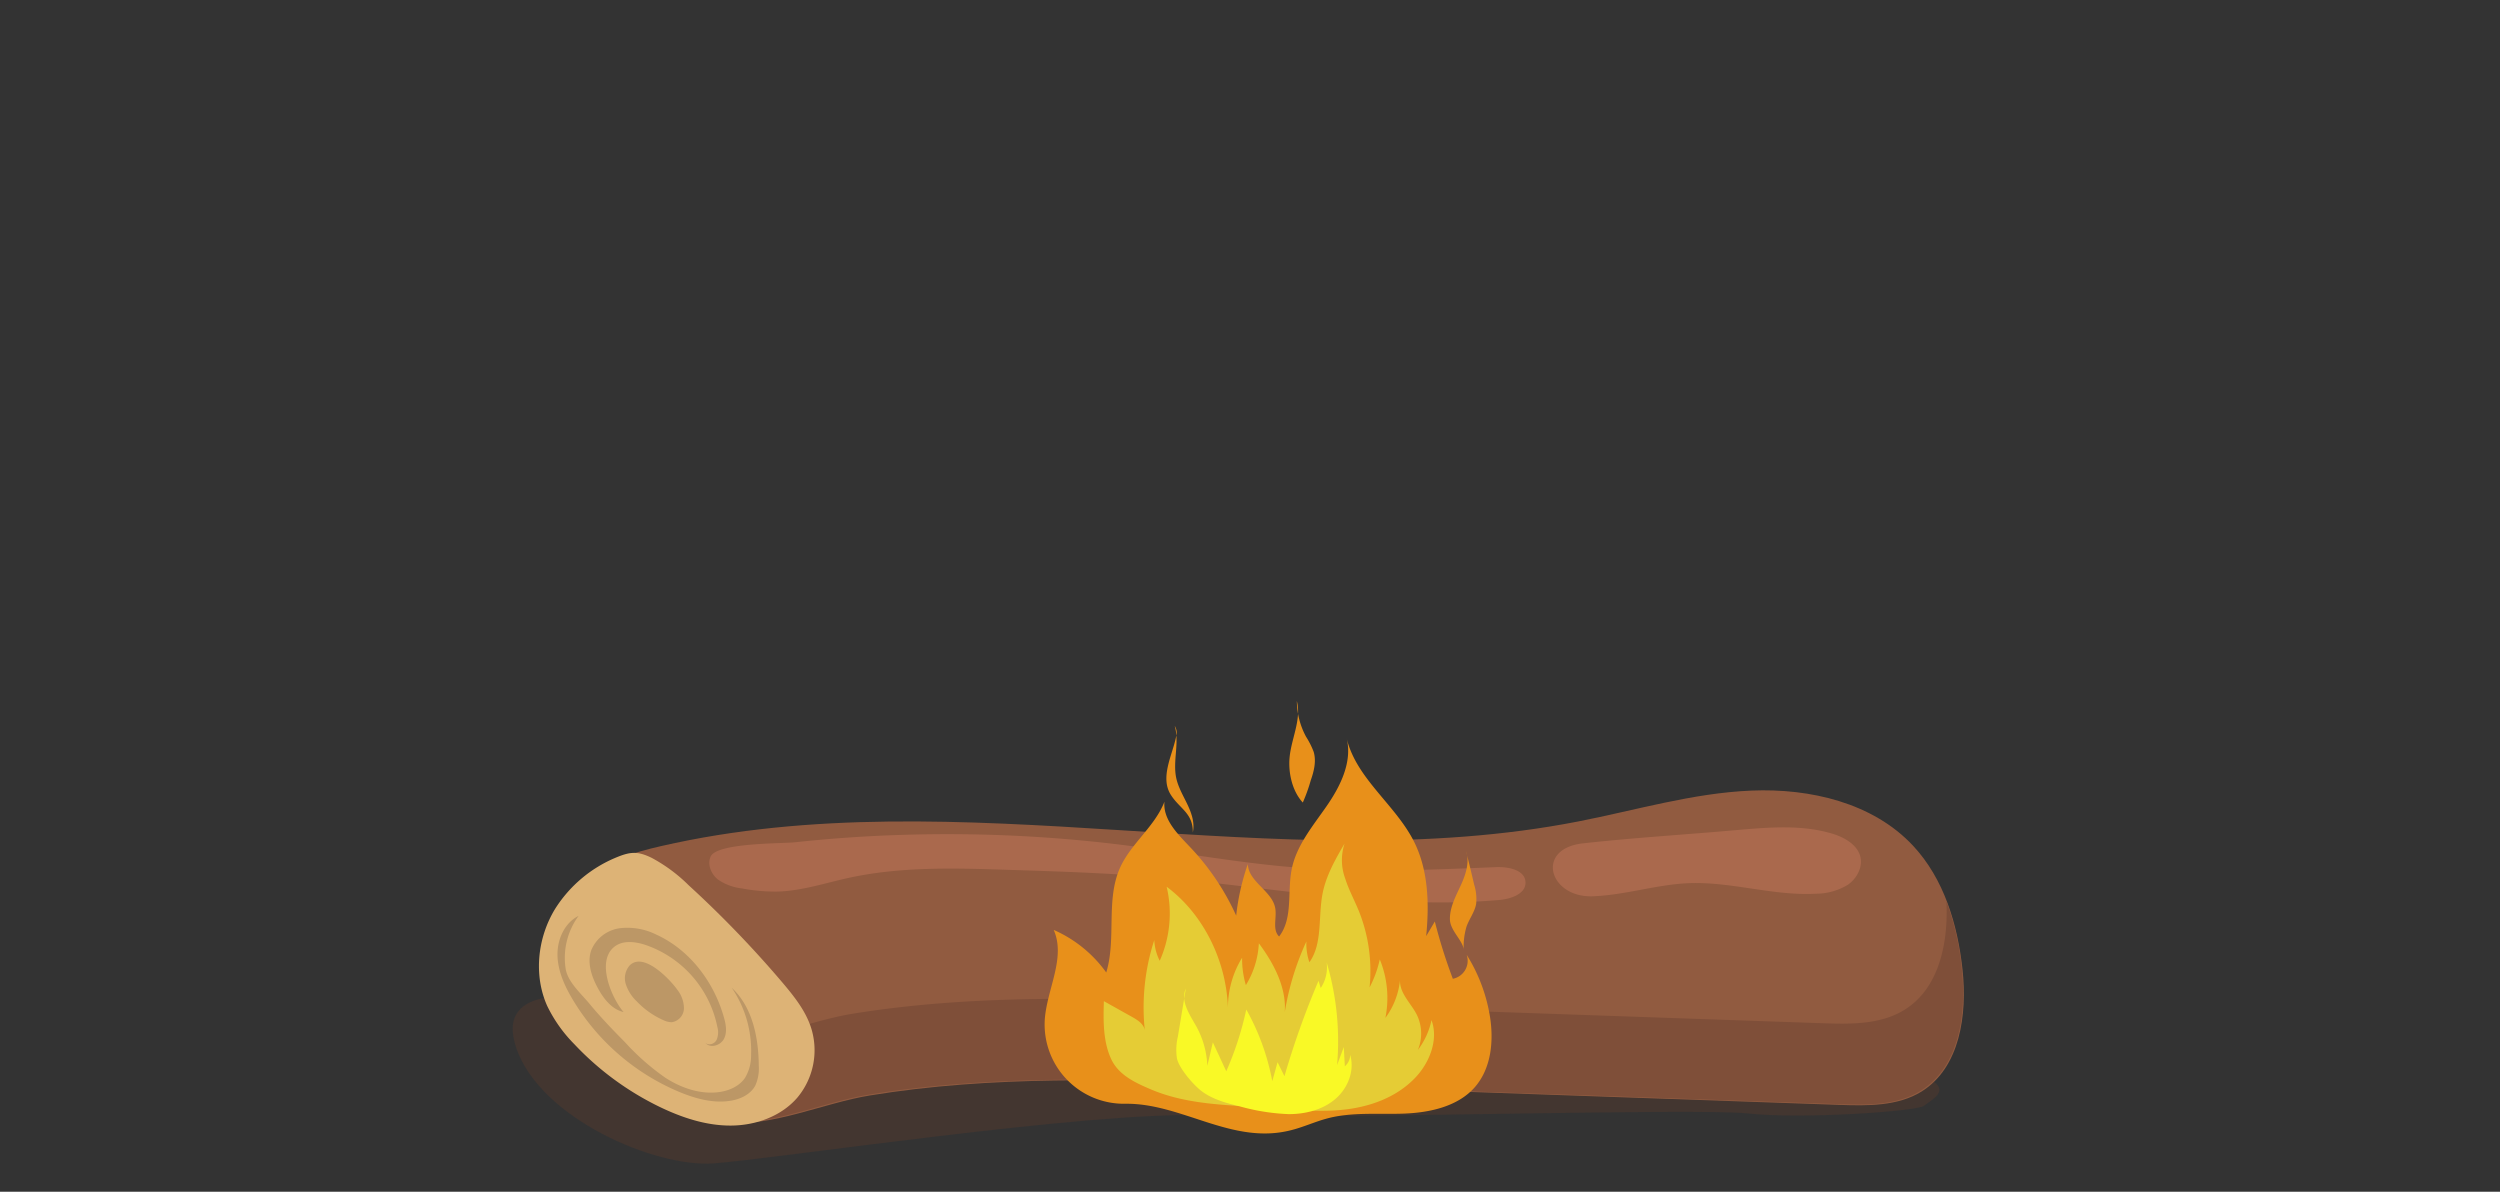 <svg xmlns="http://www.w3.org/2000/svg" viewBox="0 0 624.5 297.69"><rect x="0" y="0" width="624.5" height="297.69" fill="#333333" stroke="none"/><defs><style>.cls-1{fill:#603b2c;opacity:0.36;}.cls-2{fill:#915b40;}.cls-3{fill:#7f4f39;}.cls-4{fill:#ddb376;}.cls-5{fill:#bc9766;}.cls-6{fill:#aa694d;}.cls-7{fill:none;}.cls-8{fill:#e8901a;}.cls-9{fill:#e5cc35;}.cls-10{fill:#f9f926;}</style></defs><title>자산 7</title><g id="레이어_2" data-name="레이어 2"><g id="Layer_1" data-name="Layer 1"><path class="cls-1" d="M148.45,249.58s-25.54-5.14-19.44,12.35,34.57,29.73,49.23,28.69,94.52-13.11,122.19-12,122.84-1.94,136.23-.47,42.3-.52,44-1.94,6.05-3.44,2.42-6S148.45,249.58,148.45,249.58Z"/><path class="cls-2" d="M309.59,270.75,459.47,276c7,.24,14.56.37,20.55-3.34,9.62-6,11.43-19.22,10.22-30.47s-4.65-22.67-12.36-30.93c-10-10.71-25.7-14.38-40.36-13.77s-28.87,4.9-43.27,7.71c-75.24,14.71-154.41-11-229.13,6.16-6.66,1.53-13.48,3.52-18.65,8-11.89,10.26-10.23,30.46-.07,42.44,8,9.44,22.49,17.5,35,18.64,11.65,1.06,24.35-4.91,35.84-6.78C247.73,268.63,278.83,269.68,309.59,270.75Z"/><path class="cls-3" d="M490.05,242a68.09,68.09,0,0,0-3.84-16.86c.51,10.43-1.81,21.75-10.48,27.12-6,3.72-13.51,3.59-20.55,3.34l-149.89-5.2c-30.76-1.07-61.85-2.12-92.36,2.84-11.49,1.88-24.19,7.84-35.83,6.78-12.51-1.14-27-9.2-35-18.64a33.4,33.4,0,0,1-4-5.85,35.6,35.6,0,0,0,8.07,26.05c8,9.44,22.48,17.5,35,18.64,11.64,1.06,24.34-4.91,35.83-6.78,30.51-5,61.6-3.91,92.36-2.84l149.89,5.2c7,.25,14.55.38,20.54-3.34C489.45,266.48,491.26,253.22,490.05,242Z"/><path class="cls-4" d="M138.69,227c-4.42,7.2-5.45,16.57-2,24.28a35.53,35.53,0,0,0,6.78,9.56,72.92,72.92,0,0,0,21.29,15.65c5.56,2.69,11.6,4.7,17.78,4.68s12.55-2.27,16.6-6.94a18.47,18.47,0,0,0,3.42-17.64c-1.4-4.21-4.24-7.76-7.11-11.15A268.37,268.37,0,0,0,172,221.11a39.66,39.66,0,0,0-9.25-6.84c-3.57-1.72-5.37-1.52-9,0A32.89,32.89,0,0,0,138.69,227Z"/><path class="cls-5" d="M157.34,241.12a4.85,4.85,0,0,0-1,4.76,10.33,10.33,0,0,0,2.73,4.27,20.77,20.77,0,0,0,6.72,4.72,4.75,4.75,0,0,0,2,.48,3.57,3.57,0,0,0,3.06-3.46,7.62,7.62,0,0,0-1.68-4.68C167.33,244.61,160.81,237.76,157.34,241.12Z"/><path class="cls-5" d="M153.47,236.5c2.11-1.67,5.17-1.31,7.73-.47a27.38,27.38,0,0,1,18,20.52,4.79,4.79,0,0,1-.22,3.26c-.54,1-2,1.45-2.79.66,1.14,1.48,3.75.74,4.63-.91s.53-3.67,0-5.47c-2.49-8.79-8.48-16.76-16.78-20.58a16.2,16.2,0,0,0-9.2-1.64,9,9,0,0,0-7.15,5.51c-1.08,3.11.08,6.54,1.64,9.43,1.44,2.67,3.49,5.32,6.44,6C152.76,249.31,148.86,240.13,153.47,236.5Z"/><path class="cls-5" d="M156.08,260.3a60,60,0,0,0,10.17,8.95c3.81,2.45,8.32,4.05,12.83,3.62,2.69-.26,5.45-1.35,7-3.58a10.76,10.76,0,0,0,1.54-5.71,27.94,27.94,0,0,0-4.84-16.84c5.17,4.8,6.7,12.37,6.76,19.42a10.47,10.47,0,0,1-.86,5c-1.22,2.3-3.87,3.49-6.45,3.85-4.28.61-8.61-.61-12.6-2.27A56.42,56.42,0,0,1,143,249.58c-2-3.37-3.67-7.08-3.74-11s1.77-8.06,5.28-9.8a17.72,17.72,0,0,0-3.23,13.27c.54,3.27,3.87,6.18,5.93,8.67C150,254.07,153,257.19,156.08,260.3Z"/><path class="cls-6" d="M177.5,214c-.86,2,.17,4.37,1.85,5.71a13.16,13.16,0,0,0,6,2.22,44,44,0,0,0,9.08.78c6-.21,11.76-2.15,17.62-3.43,13-2.83,26.4-2.43,39.67-2,12,.38,24.08.76,36.09,1.75,28.9,2.38,57.78,8.29,86.67,5.79,2.93-.25,6.71-1.51,6.59-4.45-.13-3.09-4.3-3.89-7.39-3.76-16.72.69-33.49,1.4-50.18.07-14.38-1.15-28.59-3.8-42.91-5.59a356.22,356.22,0,0,0-54.83-2.55q-13.6.4-27.15,1.86C195.1,210.76,179,210.5,177.5,214Z"/><path class="cls-6" d="M398.51,223.86c7.83-.39,15.45-2.91,23.28-3.24,10.66-.44,21.19,3.22,31.84,2.63a15.34,15.34,0,0,0,8-2.26c2.3-1.62,3.84-4.59,3-7.3s-3.83-4.47-6.67-5.36c-7.66-2.38-15.9-1.69-23.9-1-12.86,1.15-25.82,1.92-38.64,3.34C383.17,212.05,387.11,224.74,398.51,223.86Z"/><rect class="cls-7" width="624.5" height="297.69"/><path class="cls-8" d="M261,254.48c.6-7.54,5.27-15.28,2.21-22.19a31.86,31.86,0,0,1,13.13,10.64c2.58-8.49-.18-18.16,3.48-26.24,2.73-6,8.67-10.25,11.06-16.43-.41,4.48,3.33,8.11,6.43,11.37a61.77,61.77,0,0,1,11.49,17.09,57.93,57.93,0,0,1,2.91-12.88c.1,4.45,6.15,6.71,6.86,11.1.39,2.39-.79,5.31.95,7,3.54-4.6,2-11.18,3.16-16.87,1.2-5.92,5.29-10.76,8.73-15.73s6.42-11,5-16.87c2.41,10.08,12.23,16.57,16.85,25.84,3.57,7.18,3.78,15.56,3,23.53l2.16-3.65a132.6,132.6,0,0,0,4.5,14.31,4.58,4.58,0,0,0,3.45-6,41.36,41.36,0,0,1,5.75,15c1.08,6.27.48,13.29-3.71,18.08s-11.14,6.34-17.58,6.59-13-.44-19.23,1.2c-3.15.83-6.13,2.24-9.29,3-14.69,3.66-27.19-6.92-41.39-6.65A19.8,19.8,0,0,1,261,254.48Z"/><path class="cls-9" d="M275.75,250.09l7.15,4c1.38.78,3,1.83,3.1,3.53a54.59,54.59,0,0,1,2.34-22.8A12.6,12.6,0,0,0,289.7,240a29,29,0,0,0,1.73-18.49c9.05,6.71,14.92,18.32,15.31,30.29a23.77,23.77,0,0,1,3.54-12.56,23.16,23.16,0,0,0,.94,6.84,22,22,0,0,0,3.24-10.45c4.09,5.48,7.68,12.44,6.16,19.32a68.51,68.51,0,0,1,5.72-19.78,14.08,14.08,0,0,0,.75,5.2c3.32-4.64,2.17-11.29,3.27-17.06.88-4.59,3.22-8.65,5.52-12.61a13.25,13.25,0,0,0,.14,8.72c.88,2.81,2.29,5.38,3.4,8.1a40.19,40.19,0,0,1,2.7,19.14,28.28,28.28,0,0,0,2.55-7,25.31,25.31,0,0,1,1.4,14.61,19.15,19.15,0,0,0,3.65-9.38c-.08,3.36,2.83,5.77,4.27,8.73a10.72,10.72,0,0,1,.2,8.65,18.57,18.57,0,0,0,3.4-7.45c1.84,5-.59,10.85-4.2,14.54-4.74,4.87-11.3,7.15-17.77,7.84s-13-.08-19.48-.53c-9.58-.66-19.56-.68-28.64-4.54-3.71-1.58-8-3.49-9.9-7.52C275.52,260.21,275.59,254.87,275.75,250.09Z"/><path class="cls-8" d="M293.79,184a3.13,3.13,0,0,0-.35-2.67c1.24,4.18-.52,8.75.38,13,.51,2.39,1.81,4.52,2.85,6.73s1.8,4.52,1.3,6.9c.06-4.87-3.27-5.9-5.49-9.4C289.68,194.15,292.92,188.52,293.79,184Z"/><path class="cls-8" d="M362.19,229.71c-.07-3,1.42-5.75,2.67-8.46s2.31-5.8,1.37-8.63c.68,2.77,1.37,5.54,2,8.31a11.91,11.91,0,0,1,.51,4.87c-.35,2-1.71,3.72-2.4,5.65a17.8,17.8,0,0,0-.7,6C365.69,235.16,362.27,232.58,362.19,229.71Z"/><path class="cls-8" d="M322.14,189.19c.45-4.75,3-9.45,1.81-14.07a19.17,19.17,0,0,0,2.31,8.93,20.53,20.53,0,0,1,1.88,3.71c.71,2.32.11,4.84-.7,7.13a41.24,41.24,0,0,1-2,5.58C322.78,197.62,321.78,193,322.14,189.19Z"/><path class="cls-10" d="M294,264.37a14.32,14.32,0,0,1,.22-5.37l2-12.05c-1.41,3.16,1,6.56,2.7,9.59a22.2,22.2,0,0,1,2.67,9.71l1.38-5.87,3.35,7.22a78.8,78.8,0,0,0,5-15.43,58.7,58.7,0,0,1,6.5,17.91q.66-2.37,1.31-4.74c.58,1.16,1.15,2.33,1.73,3.49A211.61,211.61,0,0,1,329.37,245c.18.6.36,1.2.55,1.81a9.39,9.39,0,0,0,1.48-6.4A69,69,0,0,1,334,266.06l1.68-4.51c.09,1.61.17,3.21.26,4.81a3.78,3.78,0,0,0,1.33-2.85c1.19,4-.61,8.42-3.77,11.08s-7.42,3.72-11.56,3.72a52.41,52.41,0,0,1-12.21-1.93c-3.38-.82-7.06-1.81-9.81-4C297.92,270.76,294.49,266.79,294,264.37Z"/></g></g></svg>